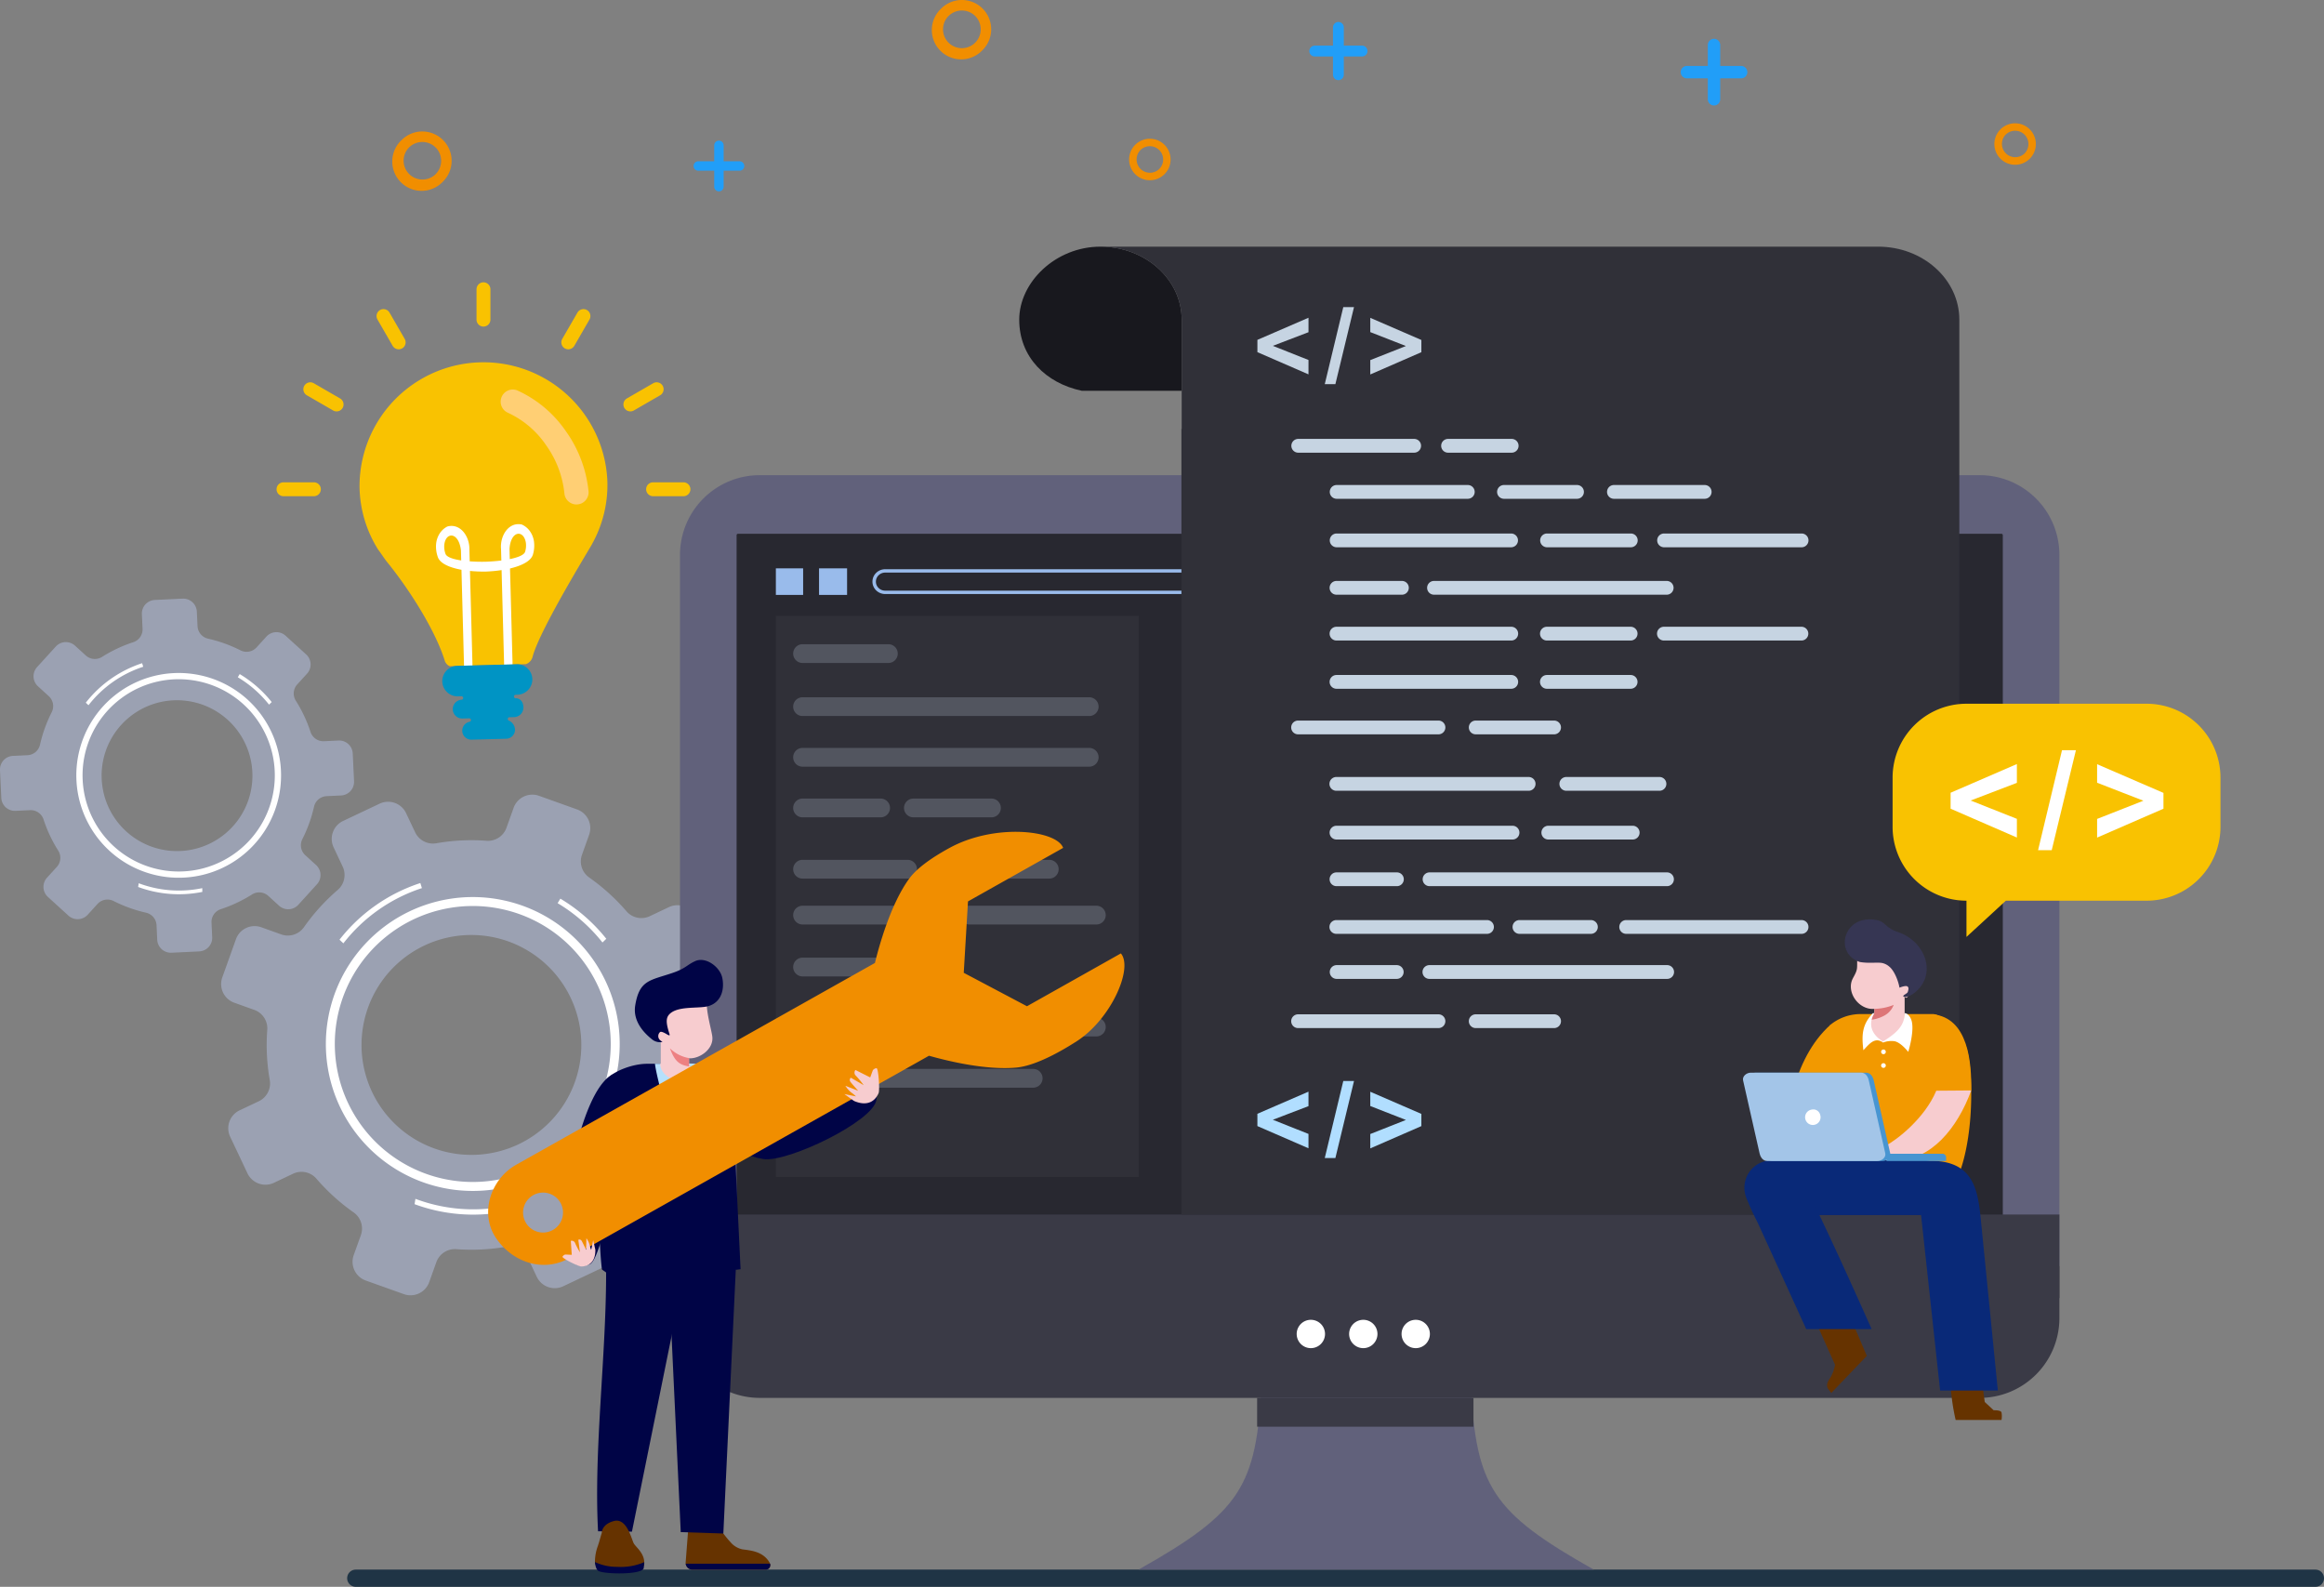 <svg xmlns="http://www.w3.org/2000/svg" width="594.41" height="405.81" viewBox="0 0 594.41 405.81">
  <rect x="0" y="0" width="594.41" height="405.81" fill="#808080" stroke="none"/>
  <g id="Full_Stack_Developer_img" data-name="Full Stack Developer img" transform="translate(-1035.59 -2458)">
    <path id="Path_19995" data-name="Path 19995" d="M350.173,831.034l5.088,1.82a5.034,5.034,0,0,0,5.813-1.825,52.129,52.129,0,0,1,8.665-9.556,5.036,5.036,0,0,0,1.242-5.969l-2.3-4.889a5.075,5.075,0,0,1,2.405-6.763l9.359-4.428a5.08,5.08,0,0,1,6.761,2.422l2.314,4.886a5.037,5.037,0,0,0,5.4,2.823,51.927,51.927,0,0,1,12.882-.639,5.018,5.018,0,0,0,5.09-3.345l1.823-5.086a5.076,5.076,0,0,1,6.488-3.071l9.748,3.487a5.075,5.075,0,0,1,3.072,6.487l-1.819,5.088a5.036,5.036,0,0,0,1.818,5.816,52.136,52.136,0,0,1,9.556,8.655,5.032,5.032,0,0,0,5.974,1.248l4.886-2.313a5.065,5.065,0,0,1,6.754,2.419l4.433,9.355a5.077,5.077,0,0,1-2.42,6.76l-4.885,2.312a5.024,5.024,0,0,0-2.817,5.406,52.645,52.645,0,0,1,.638,12.883,5.023,5.023,0,0,0,3.336,5.1l5.089,1.817a5.075,5.075,0,0,1,3.071,6.488l-3.485,9.747a5.08,5.08,0,0,1-6.49,3.072l-5.085-1.819a5.042,5.042,0,0,0-5.82,1.823,51.787,51.787,0,0,1-8.651,9.551,5.038,5.038,0,0,0-1.254,5.974l2.318,4.886a5.075,5.075,0,0,1-2.419,6.759l-9.349,4.43a5.086,5.086,0,0,1-6.767-2.421l-2.305-4.884a5.032,5.032,0,0,0-5.414-2.82,51.988,51.988,0,0,1-12.874.635,5.034,5.034,0,0,0-5.1,3.342l-1.818,5.086a5.07,5.07,0,0,1-6.488,3.072l-9.751-3.48a5.093,5.093,0,0,1-3.07-6.5l1.824-5.085a5.042,5.042,0,0,0-1.828-5.82,52.165,52.165,0,0,1-9.549-8.651,5.033,5.033,0,0,0-5.97-1.248l-4.884,2.314a5.083,5.083,0,0,1-6.767-2.416l-4.425-9.36a5.072,5.072,0,0,1,2.418-6.76l4.888-2.313a5.038,5.038,0,0,0,2.823-5.406,51.374,51.374,0,0,1-.64-12.88,5.023,5.023,0,0,0-3.339-5.092l-5.093-1.824a5.07,5.07,0,0,1-3.071-6.487l3.487-9.748a5.066,5.066,0,0,1,6.486-3.065m26.058,25.253a28.109,28.109,0,1,0,41.495-19.632A28.075,28.075,0,0,0,376.231,856.286Z" transform="translate(752.246 1864.107)" fill="#9ba1b2" fill-rule="evenodd"/>
    <path id="Path_19996" data-name="Path 19996" d="M467.556,874.665a35.288,35.288,0,1,1-22.191-15.4,35.178,35.178,0,0,1,22.191,15.4m-21.7-17.637a37.579,37.579,0,1,0,23.629,16.4A37.467,37.467,0,0,0,445.852,857.029Z" transform="translate(718.639 1831.245)" fill="#fff" fill-rule="evenodd"/>
    <path id="Path_19997" data-name="Path 19997" d="M427.6,928.854a41.922,41.922,0,0,0,22.418,1.977c.305-.056.608-.117.91-.179l.019,1.38-.68.132a43.277,43.277,0,0,1-22.888-1.945Zm1.655-79.466a41.952,41.952,0,0,0-20.087,14.126l-.99-.934a43.306,43.306,0,0,1,20.677-14.489Zm46.183,13.907a42.263,42.263,0,0,0-9.166-8.574q-1.128-.776-2.306-1.479l.7-1.16q1.211.725,2.375,1.524a43.646,43.646,0,0,1,9.375,8.742Z" transform="translate(714.247 1835.739)" fill="#fff"/>
    <path id="Path_19998" data-name="Path 19998" d="M215.687,724.288l3.7-.174a3.454,3.454,0,0,0,3.212-2.676,35.754,35.754,0,0,1,3-8.327,3.455,3.455,0,0,0-.771-4.112l-2.739-2.5a3.483,3.483,0,0,1-.24-4.919l4.782-5.253a3.486,3.486,0,0,1,4.922-.231l2.744,2.5a3.455,3.455,0,0,0,4.167.38,35.686,35.686,0,0,1,8.007-3.771,3.442,3.442,0,0,0,2.356-3.452l-.172-3.7a3.483,3.483,0,0,1,3.314-3.644l7.1-.334a3.482,3.482,0,0,1,3.644,3.314l.175,3.7a3.456,3.456,0,0,0,2.673,3.215,35.753,35.753,0,0,1,8.324,2.995,3.454,3.454,0,0,0,4.117-.769l2.495-2.744a3.476,3.476,0,0,1,4.918-.229l5.257,4.777a3.485,3.485,0,0,1,.23,4.922l-2.5,2.743a3.45,3.45,0,0,0-.376,4.167,36.09,36.09,0,0,1,3.77,8.007,3.448,3.448,0,0,0,3.448,2.361l3.7-.177a3.482,3.482,0,0,1,3.644,3.314l.334,7.095a3.486,3.486,0,0,1-3.315,3.645l-3.7.175a3.458,3.458,0,0,0-3.216,2.677,35.557,35.557,0,0,1-2.994,8.32,3.457,3.457,0,0,0,.765,4.118l2.747,2.495a3.482,3.482,0,0,1,.231,4.92l-4.775,5.253a3.489,3.489,0,0,1-4.926.232l-2.739-2.5a3.454,3.454,0,0,0-4.171-.375,35.656,35.656,0,0,1-8,3.766,3.452,3.452,0,0,0-2.364,3.453l.175,3.7a3.479,3.479,0,0,1-3.314,3.644l-7.1.337a3.493,3.493,0,0,1-3.645-3.318l-.171-3.7a3.461,3.461,0,0,0-2.68-3.216,35.812,35.812,0,0,1-8.319-2.994,3.454,3.454,0,0,0-4.115.768l-2.494,2.743a3.488,3.488,0,0,1-4.925.236l-5.253-4.783a3.48,3.48,0,0,1-.232-4.92l2.5-2.745a3.458,3.458,0,0,0,.379-4.168,35.234,35.234,0,0,1-3.771-8,3.447,3.447,0,0,0-3.449-2.359l-3.707.173a3.48,3.48,0,0,1-3.643-3.314l-.334-7.1a3.477,3.477,0,0,1,3.314-3.64m23.131,9.216a19.287,19.287,0,1,0,21.2-23.3A19.264,19.264,0,0,0,238.818,733.5Z" transform="translate(823.222 1927.025)" fill="#9ba1b2" fill-rule="evenodd"/>
    <path id="Path_19999" data-name="Path 19999" d="M303.241,739.841a24.586,24.586,0,1,1-15.463-10.73,24.508,24.508,0,0,1,15.463,10.73m-15.123-12.289a26.182,26.182,0,1,0,16.464,11.423A26.11,26.11,0,0,0,288.118,727.552Z" transform="translate(798.732 1903.156)" fill="#fff" fill-rule="evenodd"/>
    <path id="Path_20000" data-name="Path 20000" d="M275.4,777.595a29.206,29.206,0,0,0,15.62,1.377c.212-.039.423-.081.633-.125l.013.963-.474.091a30.148,30.148,0,0,1-15.947-1.355Zm1.153-55.368a29.235,29.235,0,0,0-14,9.843l-.69-.651a30.178,30.178,0,0,1,14.406-10.1Zm32.177,9.691a29.415,29.415,0,0,0-6.386-5.973q-.786-.541-1.607-1.031l.489-.808q.845.5,1.654,1.062a30.375,30.375,0,0,1,6.532,6.091Z" transform="translate(795.672 1906.288)" fill="#fff"/>
    <path id="Path_20001" data-name="Path 20001" d="M414.8,1244.025H916.017a2.2,2.2,0,0,1,2.2,2.2h0a2.2,2.2,0,0,1-2.2,2.2H414.8a2.2,2.2,0,0,1-2.2-2.2h0a2.2,2.2,0,0,1,2.2-2.2" transform="translate(711.785 1615.39)" fill="#1f3445" fill-rule="evenodd"/>
    <path id="Path_20002" data-name="Path 20002" d="M624.9,612.876H937.023a20.4,20.4,0,0,1,20.342,20.342V815.144H604.558V633.218A20.4,20.4,0,0,1,624.9,612.876" transform="translate(604.957 1966.643)" fill="#61617b" fill-rule="evenodd"/>
    <path id="Path_20003" data-name="Path 20003" d="M637.554,646.685H960.7a.356.356,0,0,1,.356.355V852.323a.357.357,0,0,1-.356.356H637.554a.357.357,0,0,1-.356-.356V647.04a.356.356,0,0,1,.356-.355" transform="translate(586.792 1947.827)" fill="#282830" fill-rule="evenodd"/>
    <path id="Path_20004" data-name="Path 20004" d="M900.5,1134.907c-1.433,25.906-5.224,32.457-31.494,47.219H985.463c-26.27-14.762-30.061-21.313-31.494-47.219l-26.733-2.105Z" transform="translate(457.783 1677.289)" fill="#61617b" fill-rule="evenodd"/>
    <path id="Path_20005" data-name="Path 20005" d="M957.365,1068.979v13.369a20.4,20.4,0,0,1-20.342,20.342H624.9a20.4,20.4,0,0,1-20.343-20.342v-13.369Z" transform="translate(604.957 1712.808)" fill="#3a3a46" fill-rule="evenodd"/>
    <rect id="Rectangle_2890" data-name="Rectangle 2890" width="352.807" height="21.372" transform="translate(1209.515 2768.606)" fill="#3a3a46"/>
    <path id="Path_20006" data-name="Path 20006" d="M963.851,1099.97a3.623,3.623,0,1,1-3.623,3.623,3.623,3.623,0,0,1,3.623-3.623" transform="translate(407.016 1695.561)" fill="#fff" fill-rule="evenodd"/>
    <path id="Path_20007" data-name="Path 20007" d="M994.095,1099.97a3.623,3.623,0,1,1-3.623,3.623,3.623,3.623,0,0,1,3.623-3.623" transform="translate(390.185 1695.561)" fill="#fff" fill-rule="evenodd"/>
    <path id="Path_20008" data-name="Path 20008" d="M1024.337,1099.97a3.623,3.623,0,1,1-3.623,3.623,3.622,3.622,0,0,1,3.623-3.623" transform="translate(373.354 1695.561)" fill="#fff" fill-rule="evenodd"/>
    <rect id="Rectangle_2891" data-name="Rectangle 2891" width="92.826" height="143.476" transform="translate(1234.033 2615.511)" fill="rgba(255,255,255,0.04)"/>
    <path id="Path_20009" data-name="Path 20009" d="M672.226,955.28h58.989a2.4,2.4,0,1,1,0,4.8H672.226a2.4,2.4,0,0,1,0-4.8" transform="translate(568.634 1776.085)" fill="rgba(198,212,226,0.23)" fill-rule="evenodd"/>
    <path id="Path_20010" data-name="Path 20010" d="M672.227,710.364h21.948a2.4,2.4,0,1,1,0,4.8H672.227a2.4,2.4,0,0,1,0-4.8" transform="translate(568.634 1912.388)" fill="rgba(198,212,226,0.23)" fill-rule="evenodd"/>
    <path id="Path_20011" data-name="Path 20011" d="M672.227,740.953h73.314a2.4,2.4,0,1,1,0,4.8H672.227a2.4,2.4,0,0,1,0-4.8" transform="translate(568.634 1895.364)" fill="rgba(198,212,226,0.23)" fill-rule="evenodd"/>
    <path id="Path_20012" data-name="Path 20012" d="M672.227,770.167h73.314a2.4,2.4,0,1,1,0,4.8H672.227a2.4,2.4,0,1,1,0-4.8" transform="translate(568.634 1879.106)" fill="rgba(198,212,226,0.23)" fill-rule="evenodd"/>
    <path id="Path_20013" data-name="Path 20013" d="M672.227,799.38h19.967a2.4,2.4,0,1,1,0,4.8H672.227a2.4,2.4,0,0,1,0-4.8" transform="translate(568.634 1862.848)" fill="rgba(198,212,226,0.23)" fill-rule="evenodd"/>
    <path id="Path_20014" data-name="Path 20014" d="M736.155,799.38h19.967a2.4,2.4,0,0,1,0,4.8H736.155a2.4,2.4,0,1,1,0-4.8" transform="translate(533.056 1862.848)" fill="rgba(198,212,226,0.23)" fill-rule="evenodd"/>
    <path id="Path_20015" data-name="Path 20015" d="M672.227,834.709h26.861a2.4,2.4,0,0,1,0,4.8H672.227a2.4,2.4,0,0,1,0-4.8" transform="translate(568.634 1843.186)" fill="rgba(198,212,226,0.23)" fill-rule="evenodd"/>
    <path id="Path_20016" data-name="Path 20016" d="M753.948,834.709h26.861a2.4,2.4,0,0,1,0,4.8H753.948a2.4,2.4,0,0,1,0-4.8" transform="translate(523.153 1843.186)" fill="rgba(198,212,226,0.23)" fill-rule="evenodd"/>
    <path id="Path_20017" data-name="Path 20017" d="M672.227,861.175H704.7a2.4,2.4,0,1,1,0,4.8H672.227a2.4,2.4,0,0,1,0-4.8" transform="translate(568.634 1828.457)" fill="rgba(198,212,226,0.23)" fill-rule="evenodd"/>
    <path id="Path_20018" data-name="Path 20018" d="M768.44,861.175h32.475a2.4,2.4,0,1,1,0,4.8H768.44a2.4,2.4,0,0,1,0-4.8" transform="translate(515.088 1828.457)" fill="rgba(198,212,226,0.23)" fill-rule="evenodd"/>
    <path id="Path_20019" data-name="Path 20019" d="M672.227,891.118h21.948a2.4,2.4,0,1,1,0,4.8H672.227a2.4,2.4,0,0,1,0-4.8" transform="translate(568.634 1811.793)" fill="rgba(198,212,226,0.23)" fill-rule="evenodd"/>
    <path id="Path_20020" data-name="Path 20020" d="M672.227,925.722H704.7a2.4,2.4,0,1,1,0,4.8H672.227a2.4,2.4,0,0,1,0-4.8" transform="translate(568.634 1792.535)" fill="#0094ff" fill-rule="evenodd"/>
    <path id="Path_20021" data-name="Path 20021" d="M768.44,925.722h32.475a2.4,2.4,0,1,1,0,4.8H768.44a2.4,2.4,0,1,1,0-4.8" transform="translate(515.088 1792.535)" fill="rgba(198,212,226,0.23)" fill-rule="evenodd"/>
    <path id="Path_20022" data-name="Path 20022" d="M978.05,667.982H718.792a2.375,2.375,0,0,0-1.667.679,2.259,2.259,0,0,0,0,3.259,2.375,2.375,0,0,0,1.667.679H978.05a2.376,2.376,0,0,0,1.666-.679,2.26,2.26,0,0,0,0-3.259,2.377,2.377,0,0,0-1.666-.679m-259.258-.864H978.05a3.278,3.278,0,0,1,2.291.931,3.115,3.115,0,0,1,0,4.483,3.277,3.277,0,0,1-2.291.931H718.792a3.275,3.275,0,0,1-2.292-.931,3.115,3.115,0,0,1,0-4.483A3.277,3.277,0,0,1,718.792,667.118Z" transform="translate(543.188 1936.456)" fill="#99bbeb"/>
    <rect id="Rectangle_2892" data-name="Rectangle 2892" width="7.173" height="6.793" transform="translate(1245.074 2603.351)" fill="#99bbeb"/>
    <rect id="Rectangle_2893" data-name="Rectangle 2893" width="6.974" height="6.793" transform="translate(1234.033 2603.351)" fill="#99bbeb"/>
    <rect id="Rectangle_2894" data-name="Rectangle 2894" width="55.335" height="7.368" transform="translate(1357.128 2815.499)" fill="#3a3a46"/>
    <path id="Path_20023" data-name="Path 20023" d="M820.98,481.1c-11.475,0-20.777,9.1-20.777,18.677s6.827,16.24,16,18.181h25.556V499.776c0-10.315-9.3-18.677-20.776-18.677" transform="translate(496.075 2039.98)" fill="#18181e" fill-rule="evenodd"/>
    <path id="Path_20024" data-name="Path 20024" d="M846.575,481.1h0Zm20.989,46.626h-.072v200.9h198.969V499.776c0-10.316-9.3-18.677-20.777-18.677h-198.9c11.475,0,20.776,8.362,20.776,18.677Z" transform="translate(470.268 2039.98)" fill="#303038" fill-rule="evenodd"/>
    <path id="Path_20025" data-name="Path 20025" d="M427.129,599.244c5.966,7.459,12.155,17.54,14.4,24.82a2.321,2.321,0,0,0,1.259,1.39l19.483-.521a2.73,2.73,0,0,0,1.691-1.787c1.769-7.039,15.4-28.995,15.227-28.93a31.008,31.008,0,0,0,3.931-16,31.709,31.709,0,0,0-63.391,1.694,31,31,0,0,0,4.739,15.7c.942,1.226,1.62,2.41,2.658,3.631" transform="translate(707.824 2002.926)" fill="#f9c201" fill-rule="evenodd"/>
    <path id="Path_20026" data-name="Path 20026" d="M470.2,647.8c-.569-4.76-3.925-4.768-4.265-1.346a5.377,5.377,0,0,0,.311,2.255c.279.811,1.851,1.369,4.024,1.691Zm12.42-.332c.314-4.785,3.664-4.97,4.188-1.572a5.387,5.387,0,0,1-.191,2.269c-.236.823-1.776,1.464-3.927,1.9Zm-5.673,5.772-.387.008-.387.012v-.007a35.159,35.159,0,0,1-3.666-.164l.021.779.626,23.434-2.163.058-.627-23.434-.03-1.134c-3.1-.562-5.489-1.635-6.046-3.257a7.95,7.95,0,0,1-.44-3.349,5.965,5.965,0,0,1,.977-2.773,5.043,5.043,0,0,1,1.916-1.693c3.345-.9,5.744,2.614,5.622,5.982l.079,2.932c1.279.093,2.662.124,4.052.1,1.39-.048,2.768-.154,4.041-.315l-.078-2.931c-.3-3.357,1.907-6.99,5.295-6.275a5.057,5.057,0,0,1,2,1.589,5.966,5.966,0,0,1,1.123,2.717,7.954,7.954,0,0,1-.26,3.366c-.47,1.651-2.8,2.85-5.864,3.576l.031,1.135.626,23.434-2.163.057-.627-23.433-.02-.78a35.127,35.127,0,0,1-3.652.36Z" transform="translate(683.285 1950.924)" fill="#fff" fill-rule="evenodd"/>
    <path id="Path_20027" data-name="Path 20027" d="M471.261,722.334l15.233-.407a3.91,3.91,0,0,1,4,3.794h0a3.941,3.941,0,0,1-3.794,4l-.566.015a.456.456,0,0,0,.023.885c1.325-.036,2.04,1.031,2.047,2.354h0a2.434,2.434,0,0,1-2.343,2.472l-1.318.035a.456.456,0,0,0,.023.885,2.678,2.678,0,0,1,1.5,2.239h0a2.312,2.312,0,0,1-2.243,2.367l-8.889.237a2.312,2.312,0,0,1-2.366-2.244h0a2.313,2.313,0,0,1,1.932-2.336.464.464,0,0,0-.039-.879l-1.847.05a2.415,2.415,0,0,1-2.472-2.343h0a2.415,2.415,0,0,1,2.344-2.471.464.464,0,0,0-.024-.885l-1,.026a3.91,3.91,0,0,1-4-3.794h0a3.91,3.91,0,0,1,3.795-4" transform="translate(681.253 1905.953)" fill="#0094c4" fill-rule="evenodd"/>
    <path id="Path_20028" data-name="Path 20028" d="M505.12,563.617a3.1,3.1,0,0,0-2.419,5.7,23.859,23.859,0,0,1,9.839,8.3,25.667,25.667,0,0,1,4.719,12.421,3.1,3.1,0,0,0,6.179-.483,31.978,31.978,0,0,0-5.833-15.507,30.094,30.094,0,0,0-12.485-10.431" transform="translate(662.693 1994.194)" fill="#ffcf74"/>
    <path id="Path_20029" data-name="Path 20029" d="M451.263,508.753h0a1.783,1.783,0,0,1,.65,2.429l-3.884,6.728a1.782,1.782,0,0,1-2.429.651h0a1.782,1.782,0,0,1-.651-2.428l3.884-6.728a1.784,1.784,0,0,1,2.429-.651m-52.926,0h0a1.784,1.784,0,0,1,2.428.651l3.884,6.728A1.782,1.782,0,0,1,404,518.56h0a1.783,1.783,0,0,1-2.43-.651l-3.884-6.728A1.784,1.784,0,0,1,398.338,508.753Zm-19.372,19.372h0a1.784,1.784,0,0,1,2.428-.651l6.727,3.884a1.784,1.784,0,0,1,.651,2.429h0a1.783,1.783,0,0,1-2.429.651l-6.728-3.884A1.784,1.784,0,0,1,378.966,528.124Zm91.67,0h0a1.783,1.783,0,0,1-.651,2.429l-6.728,3.884a1.782,1.782,0,0,1-2.428-.651h0a1.785,1.785,0,0,1,.651-2.429l6.728-3.884A1.784,1.784,0,0,1,470.635,528.124Zm7.091,26.463h0a1.785,1.785,0,0,1-1.778,1.779H468.18a1.784,1.784,0,0,1-1.778-1.779h0a1.784,1.784,0,0,1,1.778-1.778h7.768A1.784,1.784,0,0,1,477.726,554.588Zm-94.527,0h0a1.784,1.784,0,0,1-1.778,1.779h-7.768a1.784,1.784,0,0,1-1.778-1.779h0a1.783,1.783,0,0,1,1.778-1.778h7.768A1.784,1.784,0,0,1,383.2,554.588Zm41.6-52.925h0a1.783,1.783,0,0,1,1.778,1.777v7.768a1.783,1.783,0,0,1-1.778,1.778h0a1.783,1.783,0,0,1-1.778-1.778V503.44A1.783,1.783,0,0,1,424.8,501.663Z" transform="translate(734.452 2028.536)" fill="#f9c201" fill-rule="evenodd"/>
    <path id="Path_20030" data-name="Path 20030" d="M1322.814,744.691h46.066a18.9,18.9,0,0,1,18.9,18.894v12.583a18.894,18.894,0,0,1-18.9,18.892h-35.994l-10.073,9.268V795.06a18.893,18.893,0,0,1-18.895-18.892V763.585a18.894,18.894,0,0,1,18.895-18.894" transform="translate(215.742 1893.284)" fill="#f9c201" fill-rule="evenodd"/>
    <path id="Path_20031" data-name="Path 20031" d="M628.3,1224.558H609.544a1.736,1.736,0,0,1-1.721-1.5,1.715,1.715,0,0,1-.011-.365l.762-9.852a10.986,10.986,0,0,1,1.874-.619,1.9,1.9,0,0,0,1.391-1.262c.014-.047.026-.094.038-.143.431-1.9,3.164-2.5,3.669-.646.066.239.122.473.171.7.012.054.024.111.034.165.081.4.14.766.181,1.086l0,.021a10.515,10.515,0,0,1,.093,1.339q.373.472.72.93c.119.153.233.3.347.452.246.32.486.633.722.932.109.141.217.278.326.412.26.326.517.634.773.922.116.13.231.258.35.381a5.4,5.4,0,0,0,3.1,1.872c2.034.279,5.356.5,6.962,3.488a1.106,1.106,0,0,1,.081.19,1.157,1.157,0,0,1-1.1,1.5" transform="translate(603.149 1634.857)" fill="#630"/>
    <path id="Path_20032" data-name="Path 20032" d="M628.321,1242.136H609.564a1.737,1.737,0,0,1-1.721-1.505h21.582a1.158,1.158,0,0,1-1.1,1.505" transform="translate(603.129 1617.279)" fill="#000446"/>
    <path id="Path_20033" data-name="Path 20033" d="M622.114,967.669c2.64,5.86,5.92,11.335,13.478,12.474,6.13.923,28.063-9.6,28.883-15.113s-2.934-6.407-2.934-6.407-21.621,9.954-23.257,9.408c-1.235-.41-7.239-6.086-10.927-9.455-.785-.717-6.379,6.571-5.242,9.093" transform="translate(595.271 1774.278)" fill="#000446" fill-rule="evenodd"/>
    <path id="Path_20034" data-name="Path 20034" d="M583.823,952.327H569.488c-3.468,0-8.465,1.738-10.564,4.2-3.008,3.523-1.835,42.932-.917,48.423l1.051.746c0,21.951-3.169,45.19-2.063,66.185l8.669.107,11.049-54.526,5.276-11.552,9.015-.725,2.444-.326-2.378-49.73a11.227,11.227,0,0,0-7.247-2.8" transform="translate(631.557 1777.729)" fill="#000446" fill-rule="evenodd"/>
    <path id="Path_20035" data-name="Path 20035" d="M556.752,968.137c1.42-2.954.328-8.737-2.679-10.035a5.141,5.141,0,0,0-3.991-.3c-9.337,4.052-14.229,40.332-12.677,42.863,1.348,2.2,1.23,7.665,6.5,5.828,3.223-1.123,6.922-26.023,12.85-38.355" transform="translate(642.488 1774.846)" fill="#000446" fill-rule="evenodd"/>
    <path id="Path_20036" data-name="Path 20036" d="M600.967,952.228c.948,7.119-2.463,19.874-3.285,27.657-.249-.612-6.921-22.169-7.57-27.657h6.475a35.961,35.961,0,0,1,4.38,0" transform="translate(612.997 1777.828)" fill="#b6e0fc" fill-rule="evenodd"/>
    <path id="Path_20037" data-name="Path 20037" d="M605.046,924.692c.5,3.343-3.334,5.891-5.939,5.668v1.528l.134.191c.91,2.365-1.651,3.885-2.5,4.7-.777-.6-4.929-1.725-5.023-5h.168V926.03a2.51,2.51,0,0,1-.573-.252,2.005,2.005,0,0,1-.644-2.086c.153-.882,1.377-.286,1.377-.286h0c-1.062-2.614-2.422-4.869.315-6.322s8.26-1.344,8.26-1.344l3.311-.342c-.9,1.423.783,7.078,1.116,9.293" transform="translate(612.715 1798.28)" fill="#f7cccf" fill-rule="evenodd"/>
    <path id="Path_20038" data-name="Path 20038" d="M598.725,943.379c1.164,3.118,2.269,4.276,4.894,4.633v-2.123a9.159,9.159,0,0,1-4.894-2.51" transform="translate(608.203 1782.708)" fill="#ed8082" fill-rule="evenodd"/>
    <path id="Path_20039" data-name="Path 20039" d="M615.124,1071.063,597.9,1071l3.145,67.144,10.894.354Z" transform="translate(608.66 1711.685)" fill="#000446" fill-rule="evenodd"/>
    <path id="Path_20040" data-name="Path 20040" d="M568.1,1226.9c-.159,2.805-10.1,1.839-11.694,1a1.917,1.917,0,0,1-.919-1.711,11.942,11.942,0,0,1,.765-3.974c.637-1.976.549-1.94.991-3.29,0,0-.114-2.2,3.144-3.036s4.454,4.63,5.01,5.682c.51.964,2.49,2.283,2.695,4.656a4.67,4.67,0,0,1,.009.676" transform="translate(632.27 1631.098)" fill="#630"/>
    <path id="Path_20041" data-name="Path 20041" d="M567.986,1241.152c-.2,1.821-9.976,1.639-11.567.8-.614-.324-.871-1.536-.919-2.294a12.928,12.928,0,0,0,5.636,1.225,15.29,15.29,0,0,0,6.968-1.187c.019.216-.105,1.227-.118,1.46" transform="translate(632.259 1617.823)" fill="#000446"/>
    <path id="Path_20042" data-name="Path 20042" d="M600.889,897.068c.7,3.562-.73,6.745-4.234,7.329-2.609.436-7.157-.094-9.192,1.817-1.008.946-1,2.162-.268,4.608.215.718.549,1.269-.55.6-.5-.307-1.343-.751-1.67-.542a1.388,1.388,0,0,0-.029,2.058c.219.19.641.483.641.483a3.254,3.254,0,0,1-2.685-.674c-1.284-1.036-5.031-4.17-4.292-8.672,1.076-6.559,3.79-6.354,9.568-8.32,3.336-1.136,3.609-2.02,5.745-3,2.742-1.255,6.412,1.5,6.966,4.311" transform="translate(619.451 1811.055)" fill="#000446" fill-rule="evenodd"/>
    <path id="Path_20043" data-name="Path 20043" d="M512.4,913.417a5.11,5.11,0,1,1-6.959-1.949,5.11,5.11,0,0,1,6.959,1.949m143.335-63.775c3.228,3.777-2.521,16.832-11.292,22.467-5.247,3.371-11.1,6.336-15.482,6.737-7.82.716-17.82-1.76-22.3-3.033l-79.19,44.538L517.1,926.187l-2.526,1.421c-6.582,3.7-14.51,1.046-18.7-5.237h0c-4.189-6.284-1.345-15,5.237-18.7l2.526-1.421,10.377-5.836,78.815-44.328c1.044-4.279,4-14.994,8.721-21.5,2.061-2.84,6.062-5.582,10.426-7.957,11.532-6.276,27.306-4.549,28.994.026l-9.259,5.209-8.63,4.853-6.445,3.625-.544,9.131-.544,9.131,8.085,4.276,8.085,4.276,6.445-3.625,8.631-4.853Z" transform="translate(666.54 1852.183)" fill="#f18e00" fill-rule="evenodd"/>
    <path id="Path_20044" data-name="Path 20044" d="M536.783,1057.64a1.154,1.154,0,0,1,.7-.555c.109,0,1.665.077,1.665.077l-.24-3.567a.9.9,0,0,1,1.1.568,20.381,20.381,0,0,0,1.23,2.348l-.41-3.185a.645.645,0,0,1,.841.24c.3.5,1.146,2.319,1.146,2.319l.078-2.97a5.832,5.832,0,0,1,.846,1.744,7.213,7.213,0,0,0,.378,1.25l.51-2.5s.56,2.428.561,2.513c.028,2.655-1.286,4.2-3.616,4.22-.72.008-4.969-2.118-4.789-2.5" transform="translate(642.679 1721.749)" fill="#f7cccf" fill-rule="evenodd"/>
    <path id="Path_20045" data-name="Path 20045" d="M707.573,954.863a1.365,1.365,0,0,0-.927.51c-.051.118-.681,1.853-.681,1.853l-3.784-1.9a1.067,1.067,0,0,0,.114,1.462,23.985,23.985,0,0,1,2,2.421l-3.288-1.911a.763.763,0,0,0-.124,1.028c.412.558,2.006,2.317,2.006,2.317l-3.279-1.279a6.9,6.9,0,0,0,1.515,1.725,8.569,8.569,0,0,1,1.19.986l-2.963-.592s2.393,1.728,2.486,1.769c2.885,1.249,5.17.522,6.267-2.01.339-.781-.03-6.4-.531-6.376" transform="translate(552.202 1776.317)" fill="#f7cccf" fill-rule="evenodd"/>
    <g id="Group_13713" data-name="Group 13713" transform="translate(1534.496 2653.401)">
      <path id="Path_20046" data-name="Path 20046" d="M1354.322,798.265l-16.952-7.371v-4.081l16.952-7.337v4.807L1342.5,788.8l11.824,4.688Z" transform="translate(-1337.37 -779.476)" fill="#fff"/>
    </g>
    <g id="Group_13714" data-name="Group 13714" transform="translate(1556.867 2649.858)">
      <path id="Path_20047" data-name="Path 20047" d="M1387.816,797.058l6.123-25.571h3.559l-6.19,25.571Z" transform="translate(-1387.816 -771.487)" fill="#fff"/>
    </g>
    <g id="Group_13715" data-name="Group 13715" transform="translate(1571.968 2653.435)">
      <path id="Path_20048" data-name="Path 20048" d="M1421.866,798.324v-4.773l11.841-4.656-11.841-4.6v-4.739l16.969,7.337v4.047Z" transform="translate(-1421.866 -779.552)" fill="#fff"/>
    </g>
    <path id="Path_20049" data-name="Path 20049" d="M966.441,533.194v-3.672l9.116-3.6-9.116-3.561v-3.646l13.068,5.66V527.5ZM954.8,535.671l4.737-19.7h2.741l-4.763,19.7Zm-4.165-2.5L937.57,527.49v-3.144l13.068-5.656v3.7l-9.115,3.486,9.115,3.62Z" transform="translate(419.626 2020.571)" fill="#c6d4e2" fill-rule="evenodd"/>
    <path id="Path_20050" data-name="Path 20050" d="M958.819,591.966h29.734a1.762,1.762,0,0,1,0,3.523H958.819a1.762,1.762,0,0,1,0-3.523" transform="translate(408.781 1978.28)" fill="#c6d4e2" fill-rule="evenodd"/>
    <path id="Path_20051" data-name="Path 20051" d="M1045.227,591.966h16.356a1.762,1.762,0,0,1,0,3.523h-16.356a1.762,1.762,0,0,1,0-3.523" transform="translate(360.692 1978.28)" fill="#c6d4e2" fill-rule="evenodd"/>
    <path id="Path_20052" data-name="Path 20052" d="M980.975,618.557H1014.6a1.762,1.762,0,0,1,0,3.523H980.975a1.762,1.762,0,0,1,0-3.523" transform="translate(396.45 1963.481)" fill="#c6d4e2" fill-rule="evenodd"/>
    <path id="Path_20053" data-name="Path 20053" d="M1077.482,618.557h18.678a1.762,1.762,0,1,1,0,3.523h-18.678a1.762,1.762,0,0,1,0-3.523" transform="translate(342.741 1963.481)" fill="#c6d4e2" fill-rule="evenodd"/>
    <path id="Path_20054" data-name="Path 20054" d="M1140.883,618.557H1164.1a1.762,1.762,0,1,1,0,3.523h-23.212a1.762,1.762,0,0,1,0-3.523" transform="translate(307.457 1963.481)" fill="#c6d4e2" fill-rule="evenodd"/>
    <path id="Path_20055" data-name="Path 20055" d="M980.975,646.517h44.7a1.762,1.762,0,0,1,0,3.523h-44.7a1.762,1.762,0,0,1,0-3.523" transform="translate(396.45 1947.921)" fill="#c6d4e2" fill-rule="evenodd"/>
    <path id="Path_20056" data-name="Path 20056" d="M1102.322,646.517h21.419a1.762,1.762,0,1,1,0,3.523h-21.419a1.762,1.762,0,0,1,0-3.523" transform="translate(328.917 1947.921)" fill="#c6d4e2" fill-rule="evenodd"/>
    <path id="Path_20057" data-name="Path 20057" d="M1169.813,646.517h35.174a1.762,1.762,0,1,1,0,3.523h-35.174a1.762,1.762,0,0,1,0-3.523" transform="translate(291.356 1947.921)" fill="#c6d4e2" fill-rule="evenodd"/>
    <path id="Path_20058" data-name="Path 20058" d="M980.975,673.872h16.733a1.761,1.761,0,1,1,0,3.522H980.975a1.761,1.761,0,1,1,0-3.522" transform="translate(396.45 1932.697)" fill="#c6d4e2" fill-rule="evenodd"/>
    <path id="Path_20059" data-name="Path 20059" d="M1037.217,673.872h59.512a1.761,1.761,0,0,1,0,3.522h-59.512a1.761,1.761,0,1,1,0-3.522" transform="translate(365.15 1932.697)" fill="#c6d4e2" fill-rule="evenodd"/>
    <path id="Path_20060" data-name="Path 20060" d="M980.975,700.3h44.7a1.761,1.761,0,0,1,0,3.523h-44.7a1.761,1.761,0,1,1,0-3.523" transform="translate(396.45 1917.987)" fill="#c6d4e2" fill-rule="evenodd"/>
    <path id="Path_20061" data-name="Path 20061" d="M1102.322,700.3h21.419a1.761,1.761,0,1,1,0,3.523h-21.419a1.761,1.761,0,0,1,0-3.523" transform="translate(328.917 1917.987)" fill="#c6d4e2" fill-rule="evenodd"/>
    <path id="Path_20062" data-name="Path 20062" d="M1169.813,700.3h35.174a1.761,1.761,0,1,1,0,3.523h-35.174a1.761,1.761,0,0,1,0-3.523" transform="translate(291.356 1917.987)" fill="#c6d4e2" fill-rule="evenodd"/>
    <path id="Path_20063" data-name="Path 20063" d="M980.975,728.114h44.7a1.761,1.761,0,1,1,0,3.523h-44.7a1.761,1.761,0,1,1,0-3.523" transform="translate(396.45 1902.51)" fill="#c6d4e2" fill-rule="evenodd"/>
    <path id="Path_20064" data-name="Path 20064" d="M1102.322,728.114h21.419a1.761,1.761,0,1,1,0,3.523h-21.419a1.761,1.761,0,1,1,0-3.523" transform="translate(328.917 1902.51)" fill="#c6d4e2" fill-rule="evenodd"/>
    <path id="Path_20065" data-name="Path 20065" d="M958.819,754.393h35.909a1.761,1.761,0,1,1,0,3.523H958.819a1.761,1.761,0,1,1,0-3.523" transform="translate(408.781 1887.885)" fill="#c6d4e2" fill-rule="evenodd"/>
    <path id="Path_20066" data-name="Path 20066" d="M1061.273,754.393h20.047a1.761,1.761,0,1,1,0,3.523h-20.047a1.761,1.761,0,0,1,0-3.523" transform="translate(351.762 1887.885)" fill="#c6d4e2" fill-rule="evenodd"/>
    <path id="Path_20067" data-name="Path 20067" d="M980.975,786.935h49.188a1.762,1.762,0,0,1,0,3.523H980.975a1.762,1.762,0,1,1,0-3.523" transform="translate(396.45 1869.774)" fill="#c6d4e2" fill-rule="evenodd"/>
    <path id="Path_20068" data-name="Path 20068" d="M1113.62,786.935h23.74a1.762,1.762,0,1,1,0,3.523h-23.74a1.762,1.762,0,1,1,0-3.523" transform="translate(322.63 1869.774)" fill="#c6d4e2" fill-rule="evenodd"/>
    <path id="Path_20069" data-name="Path 20069" d="M980.975,815.052H1026a1.761,1.761,0,0,1,0,3.523H980.975a1.761,1.761,0,1,1,0-3.523" transform="translate(396.45 1854.126)" fill="#c6d4e2" fill-rule="evenodd"/>
    <path id="Path_20070" data-name="Path 20070" d="M1103.138,815.052h21.587a1.761,1.761,0,1,1,0,3.523h-21.587a1.761,1.761,0,1,1,0-3.523" transform="translate(328.463 1854.126)" fill="#c6d4e2" fill-rule="evenodd"/>
    <path id="Path_20071" data-name="Path 20071" d="M980.975,841.944h15.451a1.762,1.762,0,0,1,0,3.524H980.975a1.762,1.762,0,0,1,0-3.524" transform="translate(396.45 1839.16)" fill="#c6d4e2" fill-rule="evenodd"/>
    <path id="Path_20072" data-name="Path 20072" d="M1034.65,841.944h60.729a1.762,1.762,0,0,1,0,3.524H1034.65a1.762,1.762,0,0,1,0-3.524" transform="translate(366.579 1839.16)" fill="#c6d4e2" fill-rule="evenodd"/>
    <path id="Path_20073" data-name="Path 20073" d="M980.976,869.45h38.452a1.762,1.762,0,1,1,0,3.523H980.976a1.762,1.762,0,1,1,0-3.523" transform="translate(396.45 1823.852)" fill="#c6d4e2" fill-rule="evenodd"/>
    <path id="Path_20074" data-name="Path 20074" d="M1086.6,869.45h18.188a1.762,1.762,0,1,1,0,3.523H1086.6a1.762,1.762,0,1,1,0-3.523" transform="translate(337.665 1823.852)" fill="#c6d4e2" fill-rule="evenodd"/>
    <path id="Path_20075" data-name="Path 20075" d="M1147.96,869.45H1192.9a1.762,1.762,0,0,1,0,3.523H1147.96a1.762,1.762,0,0,1,0-3.523" transform="translate(303.518 1823.852)" fill="#c6d4e2" fill-rule="evenodd"/>
    <path id="Path_20076" data-name="Path 20076" d="M980.975,895.425h15.451a1.762,1.762,0,0,1,0,3.523H980.975a1.762,1.762,0,0,1,0-3.523" transform="translate(396.45 1809.396)" fill="#c6d4e2" fill-rule="evenodd"/>
    <path id="Path_20077" data-name="Path 20077" d="M1034.65,895.425h60.729a1.762,1.762,0,1,1,0,3.523H1034.65a1.762,1.762,0,1,1,0-3.523" transform="translate(366.579 1809.396)" fill="#c6d4e2" fill-rule="evenodd"/>
    <path id="Path_20078" data-name="Path 20078" d="M958.819,923.8h35.909a1.761,1.761,0,1,1,0,3.523H958.819a1.761,1.761,0,1,1,0-3.523" transform="translate(408.781 1793.602)" fill="#c6d4e2" fill-rule="evenodd"/>
    <path id="Path_20079" data-name="Path 20079" d="M1061.273,923.8h20.047a1.761,1.761,0,1,1,0,3.523h-20.047a1.761,1.761,0,0,1,0-3.523" transform="translate(351.762 1793.602)" fill="#c6d4e2" fill-rule="evenodd"/>
    <path id="Path_20080" data-name="Path 20080" d="M966.441,979.5v-3.672l9.116-3.6-9.116-3.563v-3.646l13.068,5.661V973.8ZM954.8,981.972l4.737-19.7h2.741l-4.763,19.7Zm-4.165-2.5-13.068-5.677v-3.145l13.068-5.656v3.7l-9.115,3.487,9.115,3.62Z" transform="translate(419.626 1772.191)" fill="#b1deff" fill-rule="evenodd"/>
    <path id="Path_20081" data-name="Path 20081" d="M1275.646,923.649h18.44c2.3,0,7.968,4.357,8.963,10.039h0c1.875,9.141,1.041,29.257-5.434,36.43l-7.339-.1-22.485-5.575V926.492a12.248,12.248,0,0,1,7.855-2.843" transform="translate(235.849 1793.689)" fill="#f29900" fill-rule="evenodd"/>
    <path id="Path_20082" data-name="Path 20082" d="M1327.083,923.785c9.1.895,9.952,12.335,9.834,19.477h-9.829Z" transform="translate(202.851 1793.613)" fill="#f29900" fill-rule="evenodd"/>
    <path id="Path_20083" data-name="Path 20083" d="M1299.856,967.773l8.941-.07c-3.529,9.658-10.276,17.87-19.223,17.87h-13.019s2.767-3.547,6.415-3.844,3.79.206,3.79.206c3.05-1.607,10.1-7.04,13.1-14.162" transform="translate(230.971 1769.171)" fill="#f7cccf" fill-rule="evenodd"/>
    <path id="Path_20084" data-name="Path 20084" d="M1345.136,1132.9l.892,6.414,2.292,2.12s1.786-.085,1.994.537a5.736,5.736,0,0,1,0,1.946h-11.728a53.182,53.182,0,0,1-1.354-10.649Z" transform="translate(197.203 1677.234)" fill="#630"/>
    <path id="Path_20085" data-name="Path 20085" d="M1225.872,1008h38.962a6.962,6.962,0,0,1,1.294.122h0c10.875-.057,12.226,6.985,12.991,14.659l4.388,44.09h-14.766l-4.87-44.876h-38a7,7,0,1,1,0-13.995" transform="translate(263.072 1746.746)" fill="#092978" fill-rule="evenodd"/>
    <path id="Path_20086" data-name="Path 20086" d="M1258.648,1097.089l5.35,11.977a9.667,9.667,0,0,1-1.249,3.4c-.9,1.235-.981,2.138-.421,2.882s.712.929.712.929l9.09-9.484-4.768-11.139Z" transform="translate(240.937 1697.961)" fill="#630"/>
    <path id="Path_20087" data-name="Path 20087" d="M1229.748,1011.306a9.6,9.6,0,0,1,3.866,3.459c3.2,4.863,17.756,37.661,17.756,37.661l-16.731,0-12.186-26.722c-.506-1.112-3.02-5.747-3.251-7.856-.747-6.79,4.893-9.134,10.546-6.54" transform="translate(262.927 1745.479)" fill="#092978" fill-rule="evenodd"/>
    <path id="Path_20088" data-name="Path 20088" d="M1280.4,895.518c-1.927,3.441,1.383,8.238,5.457,7.89l-.007,1.092-2.221,3.167,2.189,3.255,2.278.828,5.5-1.416v-9.912c.2-.063.208.3.618.049a4.586,4.586,0,0,0,1.15-3.042c-.165-.949-1.383-1.493-1.383-1.493h0c1.144-2.816,2.05-3.262-.9-4.827s-8.9-1.449-8.9-1.449l-2.7.905c-.117,2.619.247,2.568-1.09,4.953" transform="translate(229.145 1812.606)" fill="#f7cccf" fill-rule="evenodd"/>
    <path id="Path_20089" data-name="Path 20089" d="M1291.288,919.4a4.905,4.905,0,0,0,.6-.015,13.978,13.978,0,0,0,4.936-1.015,5.2,5.2,0,0,1-2.7,2.888,8.938,8.938,0,0,1-3.452.943l1.209-1.723.006-1.092Z" transform="translate(223.116 1796.625)" fill="#dd7577" fill-rule="evenodd"/>
    <path id="Path_20090" data-name="Path 20090" d="M1280.237,879.952c2.275.379,4.113.052,5.5.221a3.977,3.977,0,0,1,2,.955c1.3,1.055,2.317,3.659,2.61,5.385,0,0,1.526-.639,2.023-.322s.184,1.077.11,1.393-.779.654-1,.851c-.676.585.92.834,2.8-.684,5.734-4.628,2.776-13.048-4.312-15.46-3.444-1.172-3.038-2.559-5.409-3.06-8.608-1.678-11.066,8.593-4.328,10.721" transform="translate(231.075 1824.076)" fill="#363653" fill-rule="evenodd"/>
    <path id="Path_20091" data-name="Path 20091" d="M1256.055,929.7c-5.01,4.467-7.92,10.637-9.7,17.108,3.282-.214,6.714-.2,9.966-.3Z" transform="translate(247.779 1790.319)" fill="#f29900" fill-rule="evenodd"/>
    <path id="Path_20092" data-name="Path 20092" d="M1291.941,935.917a.6.6,0,1,1-.6.6.6.6,0,0,1,.6-.6m0-3.5a.6.6,0,1,1-.6.6A.6.6,0,0,1,1291.941,932.419Zm-2.327-9.3c-2.09,3.57.189,6.106,2.245,7.252,2.9-1.881,5.5-3.714,5.5-7.252,0,0,1-.019,1.648,1.568,1.071,2.57-.724,8.34-.724,8.34s-2.013-2.6-3.686-2.745a5.894,5.894,0,0,0-2.76.365c-2.141-1.57-3.6.465-5.032,1.957-.451-3.806-.393-6.542,2.454-9.486Z" transform="translate(225.382 1793.983)" fill="#fff" fill-rule="evenodd"/>
    <path id="Path_20093" data-name="Path 20093" d="M1250.665,957.445H1222.47c-1.087,0-2.216.917-1.977,1.977l4.213,18.635c.24,1.06.89,1.977,1.976,1.977h28.2c1.087,0,2.216-.917,1.976-1.977l-4.212-18.635c-.24-1.061-.89-1.977-1.978-1.977" transform="translate(262.189 1774.88)" fill="#4895d1" fill-rule="evenodd"/>
    <path id="Path_20094" data-name="Path 20094" d="M1247.815,957.445H1219.62c-1.088,0-2.217.917-1.977,1.977l4.214,18.635c.24,1.06.89,1.977,1.977,1.977h28.194c1.088,0,2.217-.917,1.977-1.977l-4.213-18.635c-.24-1.061-.89-1.977-1.978-1.977" transform="translate(263.776 1774.88)" fill="#a3c5e8" fill-rule="evenodd"/>
    <path id="Path_20095" data-name="Path 20095" d="M1256.011,978.656a1.977,1.977,0,1,0,2.138,1.355,1.8,1.8,0,0,0-2.138-1.355" transform="translate(242.994 1763.112)" fill="#fff" fill-rule="evenodd"/>
    <path id="Path_20096" data-name="Path 20096" d="M1314.726,1004.219H1300.41v1.846h15.241v-.923a.926.926,0,0,0-.924-.923" transform="translate(217.696 1748.849)" fill="#4895d1" fill-rule="evenodd"/>
    <path id="Path_20097" data-name="Path 20097" d="M443.124,418.777a4.824,4.824,0,0,1,6.811,0l.005,0a4.824,4.824,0,0,1-.005,6.812v.006a4.821,4.821,0,0,1-6.817-6.818Zm3.405-4.1a7.479,7.479,0,0,0-5.3,2.2l0,0a7.5,7.5,0,1,0,10.6,10.6l0,0a7.493,7.493,0,0,0,0-10.6l0,0,0,0A7.482,7.482,0,0,0,446.53,414.681Z" transform="translate(697.079 2076.944)" fill="#f18e00"/>
    <path id="Path_20098" data-name="Path 20098" d="M625.493,419.965h0a1.21,1.21,0,0,0-1.207,1.208v10.555a1.21,1.21,0,0,0,1.207,1.208h0a1.21,1.21,0,0,0,1.207-1.208V421.172a1.21,1.21,0,0,0-1.207-1.208" transform="translate(593.978 2074.003)" fill="#219ef8" fill-rule="evenodd"/>
    <path id="Path_20099" data-name="Path 20099" d="M612.385,433.073h0a1.21,1.21,0,0,0,1.207,1.207h10.555a1.21,1.21,0,0,0,1.207-1.207h0a1.211,1.211,0,0,0-1.207-1.208H613.592a1.211,1.211,0,0,0-1.207,1.208" transform="translate(600.601 2067.381)" fill="#219ef8" fill-rule="evenodd"/>
    <path id="Path_20100" data-name="Path 20100" d="M866.479,421.782a3.409,3.409,0,0,1,4.816,0l0,0a3.41,3.41,0,0,1,0,4.816v0a3.408,3.408,0,0,1-4.82-4.819Zm2.408-2.9a5.289,5.289,0,0,0-3.751,1.554l0,0a5.3,5.3,0,1,0,7.5,7.5l0,0a5.3,5.3,0,0,0,0-7.5l0,0,0,0A5.289,5.289,0,0,0,868.887,418.886Z" transform="translate(460.803 2074.604)" fill="#f18e00"/>
    <path id="Path_20101" data-name="Path 20101" d="M1190.226,361.245h0a1.592,1.592,0,0,0-1.587,1.587v5.351h-5.351a1.591,1.591,0,0,0-1.587,1.587h0a1.591,1.591,0,0,0,1.587,1.587h5.351v5.351a1.592,1.592,0,0,0,1.587,1.587h0a1.592,1.592,0,0,0,1.587-1.587v-5.351h5.35a1.591,1.591,0,0,0,1.587-1.587h0a1.591,1.591,0,0,0-1.587-1.587h-5.35v-5.351a1.592,1.592,0,0,0-1.587-1.587" transform="translate(283.76 2106.683)" fill="#219ef8" fill-rule="evenodd"/>
    <path id="Path_20102" data-name="Path 20102" d="M982.549,351.526h0a1.389,1.389,0,0,0-1.385,1.385v12.11a1.389,1.389,0,0,0,1.385,1.385h0a1.389,1.389,0,0,0,1.385-1.385v-12.11a1.389,1.389,0,0,0-1.385-1.385" transform="translate(395.365 2112.092)" fill="#219ef8" fill-rule="evenodd"/>
    <path id="Path_20103" data-name="Path 20103" d="M967.51,366.565h0a1.388,1.388,0,0,0,1.385,1.384H981a1.388,1.388,0,0,0,1.385-1.384h0A1.388,1.388,0,0,0,981,365.182H968.9a1.388,1.388,0,0,0-1.385,1.383" transform="translate(402.964 2104.492)" fill="#219ef8" fill-rule="evenodd"/>
    <path id="Path_20104" data-name="Path 20104" d="M754.31,342.955a4.824,4.824,0,0,1,6.812,0l.005,0a4.824,4.824,0,0,1-.005,6.812v0a4.82,4.82,0,0,1-6.817-6.817Zm3.406-4.1a7.479,7.479,0,0,0-5.3,2.2l0,0a7.5,7.5,0,1,0,10.6,10.6l0,0a7.495,7.495,0,0,0,0-10.6l0,0,0,0A7.48,7.48,0,0,0,757.717,338.859Z" transform="translate(523.895 2119.141)" fill="#f18e00"/>
    <path id="Path_20105" data-name="Path 20105" d="M1365.511,412.868a3.409,3.409,0,0,1,4.816,0l0,0a3.41,3.41,0,0,1,0,4.815v0a3.408,3.408,0,0,1-4.819-4.819Zm2.408-2.9a5.285,5.285,0,0,0-3.751,1.553l0,0a5.3,5.3,0,1,0,7.5,7.5l0,0a5.3,5.3,0,0,0,0-7.5h0l0,0A5.287,5.287,0,0,0,1367.92,409.972Z" transform="translate(183.077 2079.565)" fill="#f18e00"/>
  </g>
</svg>
